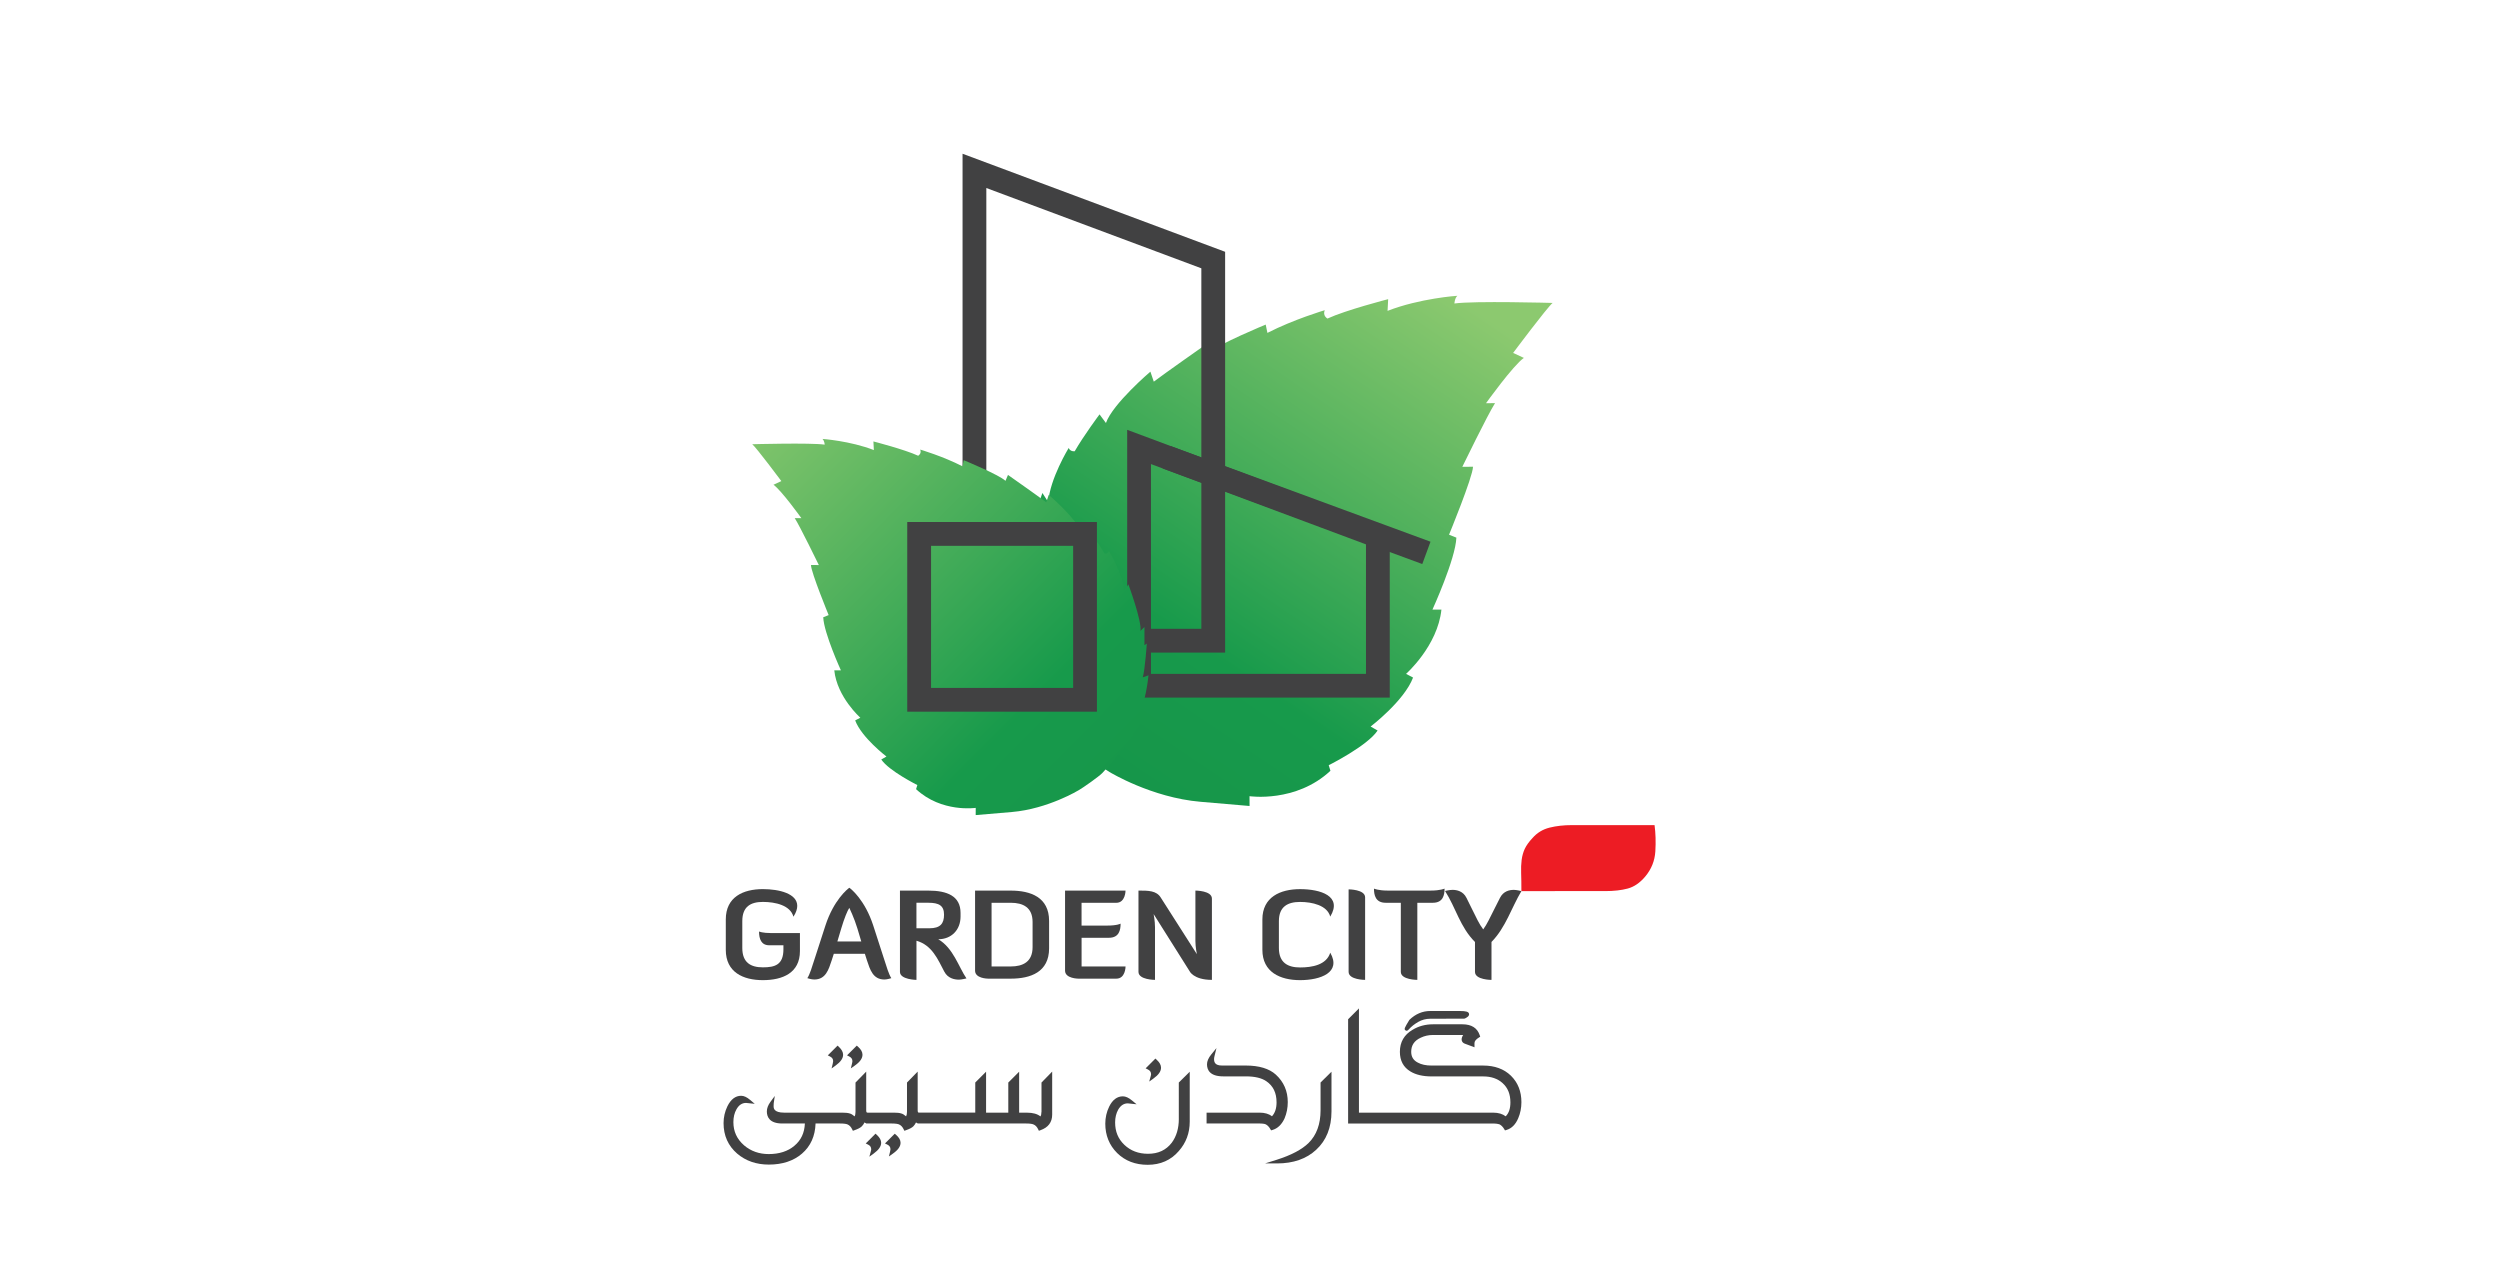 <?xml version="1.0" encoding="utf-8"?>
<!-- Generator: Adobe Illustrator 26.0.3, SVG Export Plug-In . SVG Version: 6.00 Build 0)  -->
<svg version="1.1" id="Layer_1" xmlns="http://www.w3.org/2000/svg" xmlns:xlink="http://www.w3.org/1999/xlink" x="0px" y="0px"
	 viewBox="0 0 1107.03 559.71" style="enable-background:new 0 0 1107.03 559.71;" xml:space="preserve">
<style type="text/css">
	.st0{fill:#58595B;}
	.st1{fill:#1C75BC;}
	.st2{fill:#00A79D;}
	.st3{fill:#ED1C24;}
	.st4{fill:#414142;}
	.st5{fill:#39B54A;}
	.st6{fill:#9A4950;}
	.st7{fill:#008B4F;}
	.st8{fill:#6D6E71;}
	.st9{fill:#D1D3D4;}
	.st10{fill:#BCBEC0;}
	.st11{fill:#FFFFFF;}
	.st12{fill:#BE1E2D;}
	.st13{fill:#2B3990;}
	.st14{fill:#010101;}
	.st15{fill:#02ACC8;}
	.st16{fill:#A13222;}
	.st17{fill:#0D004C;}
	.st18{fill:none;stroke:#0D004C;stroke-width:3.857;stroke-miterlimit:1;}
	
		.st19{clip-path:url(#SVGID_00000128449907018740807800000002812849681400759456_);fill:url(#SVGID_00000152246145532323155920000015599083020822489276_);}
	
		.st20{clip-path:url(#SVGID_00000056420722122238025860000013162826802247566771_);fill:url(#SVGID_00000105393168491835620650000006885097362426914738_);}
	.st21{fill:#009C56;}
	.st22{fill:#363B97;}
	.st23{fill:#E99823;}
	.st24{fill:#A7A9AC;}
	.st25{fill-rule:evenodd;clip-rule:evenodd;}
	.st26{fill:none;stroke:#FFFFFF;stroke-width:0.1;stroke-miterlimit:10;}
	.st27{fill:#144A89;}
	.st28{clip-path:url(#SVGID_00000157273652622458894560000001448122001717963681_);fill:#808184;}
	.st29{clip-path:url(#SVGID_00000157273652622458894560000001448122001717963681_);fill:#818184;}
	.st30{clip-path:url(#SVGID_00000157273652622458894560000001448122001717963681_);fill:#818285;}
	.st31{clip-path:url(#SVGID_00000157273652622458894560000001448122001717963681_);fill:#828285;}
	.st32{clip-path:url(#SVGID_00000157273652622458894560000001448122001717963681_);fill:#828385;}
	.st33{clip-path:url(#SVGID_00000157273652622458894560000001448122001717963681_);fill:#828386;}
	.st34{clip-path:url(#SVGID_00000157273652622458894560000001448122001717963681_);fill:#838386;}
	.st35{clip-path:url(#SVGID_00000157273652622458894560000001448122001717963681_);fill:#838486;}
	.st36{clip-path:url(#SVGID_00000157273652622458894560000001448122001717963681_);fill:#838487;}
	.st37{clip-path:url(#SVGID_00000157273652622458894560000001448122001717963681_);fill:#848487;}
	.st38{clip-path:url(#SVGID_00000157273652622458894560000001448122001717963681_);fill:#848587;}
	.st39{clip-path:url(#SVGID_00000157273652622458894560000001448122001717963681_);fill:#848588;}
	.st40{clip-path:url(#SVGID_00000157273652622458894560000001448122001717963681_);fill:#858588;}
	.st41{clip-path:url(#SVGID_00000157273652622458894560000001448122001717963681_);fill:#858688;}
	.st42{clip-path:url(#SVGID_00000157273652622458894560000001448122001717963681_);fill:#858689;}
	.st43{clip-path:url(#SVGID_00000157273652622458894560000001448122001717963681_);fill:#868689;}
	.st44{clip-path:url(#SVGID_00000157273652622458894560000001448122001717963681_);fill:#868789;}
	.st45{clip-path:url(#SVGID_00000157273652622458894560000001448122001717963681_);fill:#86878A;}
	.st46{clip-path:url(#SVGID_00000157273652622458894560000001448122001717963681_);fill:#87878A;}
	.st47{clip-path:url(#SVGID_00000157273652622458894560000001448122001717963681_);fill:#87888B;}
	.st48{clip-path:url(#SVGID_00000157273652622458894560000001448122001717963681_);fill:#88888B;}
	.st49{clip-path:url(#SVGID_00000157273652622458894560000001448122001717963681_);fill:#88898B;}
	.st50{clip-path:url(#SVGID_00000157273652622458894560000001448122001717963681_);fill:#88898C;}
	.st51{clip-path:url(#SVGID_00000157273652622458894560000001448122001717963681_);fill:#89898C;}
	.st52{clip-path:url(#SVGID_00000157273652622458894560000001448122001717963681_);fill:#898A8C;}
	.st53{clip-path:url(#SVGID_00000157273652622458894560000001448122001717963681_);fill:#898A8D;}
	.st54{clip-path:url(#SVGID_00000157273652622458894560000001448122001717963681_);fill:#8A8A8D;}
	.st55{clip-path:url(#SVGID_00000157273652622458894560000001448122001717963681_);fill:#8A8B8D;}
	.st56{clip-path:url(#SVGID_00000157273652622458894560000001448122001717963681_);fill:#8A8B8E;}
	.st57{clip-path:url(#SVGID_00000157273652622458894560000001448122001717963681_);fill:#8B8B8E;}
	.st58{clip-path:url(#SVGID_00000157273652622458894560000001448122001717963681_);fill:#8B8C8E;}
	.st59{clip-path:url(#SVGID_00000157273652622458894560000001448122001717963681_);fill:#8B8C8F;}
	.st60{clip-path:url(#SVGID_00000157273652622458894560000001448122001717963681_);fill:#8C8C8F;}
	.st61{clip-path:url(#SVGID_00000157273652622458894560000001448122001717963681_);fill:#8C8D8F;}
	.st62{clip-path:url(#SVGID_00000157273652622458894560000001448122001717963681_);fill:#8C8D90;}
	.st63{clip-path:url(#SVGID_00000157273652622458894560000001448122001717963681_);fill:#8D8D90;}
	.st64{clip-path:url(#SVGID_00000157273652622458894560000001448122001717963681_);fill:#8D8E90;}
	.st65{clip-path:url(#SVGID_00000157273652622458894560000001448122001717963681_);fill:#8D8E91;}
	.st66{clip-path:url(#SVGID_00000157273652622458894560000001448122001717963681_);fill:#8E8E91;}
	.st67{clip-path:url(#SVGID_00000157273652622458894560000001448122001717963681_);fill:#8E8F91;}
	.st68{clip-path:url(#SVGID_00000157273652622458894560000001448122001717963681_);fill:#8E8F92;}
	.st69{clip-path:url(#SVGID_00000157273652622458894560000001448122001717963681_);fill:#8F8F92;}
	.st70{clip-path:url(#SVGID_00000157273652622458894560000001448122001717963681_);fill:#8F9092;}
	.st71{clip-path:url(#SVGID_00000157273652622458894560000001448122001717963681_);fill:#8F9093;}
	.st72{clip-path:url(#SVGID_00000157273652622458894560000001448122001717963681_);fill:#909093;}
	.st73{clip-path:url(#SVGID_00000157273652622458894560000001448122001717963681_);fill:#909193;}
	.st74{clip-path:url(#SVGID_00000157273652622458894560000001448122001717963681_);fill:#909194;}
	.st75{clip-path:url(#SVGID_00000157273652622458894560000001448122001717963681_);fill:#919194;}
	.st76{clip-path:url(#SVGID_00000157273652622458894560000001448122001717963681_);fill:#919294;}
	.st77{clip-path:url(#SVGID_00000157273652622458894560000001448122001717963681_);fill:#919295;}
	.st78{clip-path:url(#SVGID_00000157273652622458894560000001448122001717963681_);fill:#929295;}
	.st79{clip-path:url(#SVGID_00000157273652622458894560000001448122001717963681_);fill:#929395;}
	.st80{clip-path:url(#SVGID_00000157273652622458894560000001448122001717963681_);fill:#929396;}
	.st81{clip-path:url(#SVGID_00000157273652622458894560000001448122001717963681_);fill:#939396;}
	.st82{clip-path:url(#SVGID_00000157273652622458894560000001448122001717963681_);fill:#939496;}
	.st83{clip-path:url(#SVGID_00000157273652622458894560000001448122001717963681_);fill:#939497;}
	.st84{clip-path:url(#SVGID_00000157273652622458894560000001448122001717963681_);fill:#949497;}
	.st85{clip-path:url(#SVGID_00000157273652622458894560000001448122001717963681_);fill:#949597;}
	.st86{clip-path:url(#SVGID_00000157273652622458894560000001448122001717963681_);fill:#949598;}
	.st87{clip-path:url(#SVGID_00000157273652622458894560000001448122001717963681_);fill:#959598;}
	.st88{clip-path:url(#SVGID_00000157273652622458894560000001448122001717963681_);fill:#959698;}
	.st89{clip-path:url(#SVGID_00000157273652622458894560000001448122001717963681_);fill:#959699;}
	.st90{clip-path:url(#SVGID_00000157273652622458894560000001448122001717963681_);fill:#969699;}
	.st91{clip-path:url(#SVGID_00000157273652622458894560000001448122001717963681_);fill:#969799;}
	.st92{clip-path:url(#SVGID_00000157273652622458894560000001448122001717963681_);fill:#96979A;}
	.st93{clip-path:url(#SVGID_00000157273652622458894560000001448122001717963681_);fill:#97979A;}
	.st94{clip-path:url(#SVGID_00000157273652622458894560000001448122001717963681_);fill:#97989A;}
	.st95{clip-path:url(#SVGID_00000157273652622458894560000001448122001717963681_);fill:#97989B;}
	.st96{clip-path:url(#SVGID_00000157273652622458894560000001448122001717963681_);fill:#98989B;}
	.st97{clip-path:url(#SVGID_00000157273652622458894560000001448122001717963681_);fill:#98999B;}
	.st98{clip-path:url(#SVGID_00000157273652622458894560000001448122001717963681_);fill:#98999C;}
	.st99{clip-path:url(#SVGID_00000157273652622458894560000001448122001717963681_);fill:#99999C;}
	.st100{clip-path:url(#SVGID_00000157273652622458894560000001448122001717963681_);fill:#999A9C;}
	.st101{clip-path:url(#SVGID_00000157273652622458894560000001448122001717963681_);fill:#999A9D;}
	.st102{clip-path:url(#SVGID_00000157273652622458894560000001448122001717963681_);fill:#9A9A9D;}
	.st103{clip-path:url(#SVGID_00000157273652622458894560000001448122001717963681_);fill:#9A9B9D;}
	.st104{clip-path:url(#SVGID_00000157273652622458894560000001448122001717963681_);fill:#9A9B9E;}
	.st105{clip-path:url(#SVGID_00000157273652622458894560000001448122001717963681_);fill:#9B9B9E;}
	.st106{clip-path:url(#SVGID_00000157273652622458894560000001448122001717963681_);fill:#9B9C9E;}
	.st107{clip-path:url(#SVGID_00000157273652622458894560000001448122001717963681_);fill:#9B9C9F;}
	.st108{clip-path:url(#SVGID_00000157273652622458894560000001448122001717963681_);fill:#9C9C9F;}
	.st109{clip-path:url(#SVGID_00000157273652622458894560000001448122001717963681_);fill:#9C9D9F;}
	.st110{clip-path:url(#SVGID_00000157273652622458894560000001448122001717963681_);fill:#9C9DA0;}
	.st111{clip-path:url(#SVGID_00000157273652622458894560000001448122001717963681_);fill:#9D9DA0;}
	.st112{clip-path:url(#SVGID_00000157273652622458894560000001448122001717963681_);fill:#9D9EA0;}
	.st113{clip-path:url(#SVGID_00000157273652622458894560000001448122001717963681_);fill:#9D9EA1;}
	.st114{clip-path:url(#SVGID_00000157273652622458894560000001448122001717963681_);fill:#9E9EA1;}
	.st115{clip-path:url(#SVGID_00000157273652622458894560000001448122001717963681_);fill:#9E9FA1;}
	.st116{clip-path:url(#SVGID_00000157273652622458894560000001448122001717963681_);fill:#9E9FA2;}
	.st117{clip-path:url(#SVGID_00000157273652622458894560000001448122001717963681_);fill:#9FA0A2;}
	.st118{clip-path:url(#SVGID_00000157273652622458894560000001448122001717963681_);fill:#9FA0A3;}
	.st119{clip-path:url(#SVGID_00000157273652622458894560000001448122001717963681_);fill:#A0A1A3;}
	.st120{clip-path:url(#SVGID_00000157273652622458894560000001448122001717963681_);fill:#A0A1A4;}
	.st121{clip-path:url(#SVGID_00000157273652622458894560000001448122001717963681_);fill:#A1A2A4;}
	.st122{clip-path:url(#SVGID_00000157273652622458894560000001448122001717963681_);fill:#A1A2A5;}
	.st123{clip-path:url(#SVGID_00000157273652622458894560000001448122001717963681_);fill:#A2A3A5;}
	.st124{clip-path:url(#SVGID_00000157273652622458894560000001448122001717963681_);fill:#A2A3A6;}
	.st125{clip-path:url(#SVGID_00000157273652622458894560000001448122001717963681_);fill:#A2A4A6;}
	.st126{clip-path:url(#SVGID_00000157273652622458894560000001448122001717963681_);fill:#A3A4A6;}
	.st127{clip-path:url(#SVGID_00000157273652622458894560000001448122001717963681_);fill:#A3A4A7;}
	.st128{clip-path:url(#SVGID_00000157273652622458894560000001448122001717963681_);fill:#A3A5A7;}
	.st129{clip-path:url(#SVGID_00000157273652622458894560000001448122001717963681_);fill:#A4A5A7;}
	.st130{clip-path:url(#SVGID_00000157273652622458894560000001448122001717963681_);fill:#A4A5A8;}
	.st131{clip-path:url(#SVGID_00000157273652622458894560000001448122001717963681_);fill:#A4A6A8;}
	.st132{clip-path:url(#SVGID_00000157273652622458894560000001448122001717963681_);fill:#A5A6A8;}
	.st133{clip-path:url(#SVGID_00000157273652622458894560000001448122001717963681_);fill:#A5A6A9;}
	.st134{clip-path:url(#SVGID_00000157273652622458894560000001448122001717963681_);fill:#A5A7A9;}
	.st135{clip-path:url(#SVGID_00000157273652622458894560000001448122001717963681_);fill:#A6A7A9;}
	.st136{clip-path:url(#SVGID_00000157273652622458894560000001448122001717963681_);fill:#A6A7AA;}
	.st137{clip-path:url(#SVGID_00000157273652622458894560000001448122001717963681_);fill:#A6A8AA;}
	.st138{clip-path:url(#SVGID_00000157273652622458894560000001448122001717963681_);fill:#A7A8AA;}
	.st139{clip-path:url(#SVGID_00000157273652622458894560000001448122001717963681_);fill:#A7A8AB;}
	.st140{clip-path:url(#SVGID_00000157273652622458894560000001448122001717963681_);fill:#A7A9AB;}
	.st141{clip-path:url(#SVGID_00000157273652622458894560000001448122001717963681_);fill:#A8A9AB;}
	.st142{clip-path:url(#SVGID_00000157273652622458894560000001448122001717963681_);fill:#A8A9AC;}
	.st143{clip-path:url(#SVGID_00000157273652622458894560000001448122001717963681_);fill:#A8AAAC;}
	.st144{clip-path:url(#SVGID_00000157273652622458894560000001448122001717963681_);fill:#A9AAAC;}
	.st145{clip-path:url(#SVGID_00000157273652622458894560000001448122001717963681_);fill:#A9ABAD;}
	.st146{clip-path:url(#SVGID_00000157273652622458894560000001448122001717963681_);fill:#AAABAD;}
	.st147{clip-path:url(#SVGID_00000157273652622458894560000001448122001717963681_);fill:#AAABAE;}
	.st148{clip-path:url(#SVGID_00000157273652622458894560000001448122001717963681_);fill:#AAACAE;}
	.st149{clip-path:url(#SVGID_00000157273652622458894560000001448122001717963681_);fill:#ABACAE;}
	.st150{clip-path:url(#SVGID_00000157273652622458894560000001448122001717963681_);fill:#ABADAF;}
	.st151{clip-path:url(#SVGID_00000157273652622458894560000001448122001717963681_);fill:#ACADAF;}
	.st152{clip-path:url(#SVGID_00000157273652622458894560000001448122001717963681_);fill:#ACAEB0;}
	.st153{clip-path:url(#SVGID_00000157273652622458894560000001448122001717963681_);fill:#ADAEB0;}
	.st154{clip-path:url(#SVGID_00000157273652622458894560000001448122001717963681_);fill:#ADAFB1;}
	.st155{clip-path:url(#SVGID_00000157273652622458894560000001448122001717963681_);fill:#AEAFB1;}
	.st156{clip-path:url(#SVGID_00000157273652622458894560000001448122001717963681_);fill:#AEAFB2;}
	.st157{clip-path:url(#SVGID_00000157273652622458894560000001448122001717963681_);fill:#AEB0B2;}
	.st158{clip-path:url(#SVGID_00000157273652622458894560000001448122001717963681_);fill:#AFB1B3;}
	.st159{clip-path:url(#SVGID_00000157273652622458894560000001448122001717963681_);fill:#B0B1B3;}
	.st160{clip-path:url(#SVGID_00000157273652622458894560000001448122001717963681_);fill:#B0B2B3;}
	.st161{clip-path:url(#SVGID_00000157273652622458894560000001448122001717963681_);fill:#B0B2B4;}
	.st162{clip-path:url(#SVGID_00000157273652622458894560000001448122001717963681_);fill:#B1B3B5;}
	.st163{clip-path:url(#SVGID_00000157273652622458894560000001448122001717963681_);fill:#B2B4B6;}
	.st164{clip-path:url(#SVGID_00000157273652622458894560000001448122001717963681_);fill:#B3B5B6;}
	.st165{clip-path:url(#SVGID_00000157273652622458894560000001448122001717963681_);fill:#B3B5B7;}
	.st166{clip-path:url(#SVGID_00000157273652622458894560000001448122001717963681_);fill:#B3B6B7;}
	.st167{clip-path:url(#SVGID_00000157273652622458894560000001448122001717963681_);fill:#B4B6B8;}
	.st168{clip-path:url(#SVGID_00000157273652622458894560000001448122001717963681_);fill:#B5B7B8;}
	.st169{clip-path:url(#SVGID_00000157273652622458894560000001448122001717963681_);fill:#B5B7B9;}
	.st170{clip-path:url(#SVGID_00000157273652622458894560000001448122001717963681_);fill:#B6B8B9;}
	.st171{clip-path:url(#SVGID_00000157273652622458894560000001448122001717963681_);fill:#B6B8BA;}
	.st172{clip-path:url(#SVGID_00000157273652622458894560000001448122001717963681_);fill:#B7B9BB;}
	.st173{clip-path:url(#SVGID_00000157273652622458894560000001448122001717963681_);fill:#B7BABB;}
	.st174{clip-path:url(#SVGID_00000157273652622458894560000001448122001717963681_);fill:#B8BABC;}
	.st175{clip-path:url(#SVGID_00000157273652622458894560000001448122001717963681_);fill:#B8BBBC;}
	.st176{clip-path:url(#SVGID_00000157273652622458894560000001448122001717963681_);fill:#B9BBBD;}
	.st177{clip-path:url(#SVGID_00000157273652622458894560000001448122001717963681_);fill:#B9BCBD;}
	.st178{clip-path:url(#SVGID_00000157273652622458894560000001448122001717963681_);fill:#BABCBE;}
	.st179{clip-path:url(#SVGID_00000157273652622458894560000001448122001717963681_);fill:#BABDBE;}
	.st180{clip-path:url(#SVGID_00000157273652622458894560000001448122001717963681_);fill:#B9BCBE;}
	.st181{clip-path:url(#SVGID_00000157273652622458894560000001448122001717963681_);fill:#B6B9BA;}
	.st182{clip-path:url(#SVGID_00000157273652622458894560000001448122001717963681_);fill:#B4B7B8;}
	.st183{clip-path:url(#SVGID_00000157273652622458894560000001448122001717963681_);fill:#B1B4B5;}
	.st184{clip-path:url(#SVGID_00000157273652622458894560000001448122001717963681_);fill:#B1B3B4;}
	.st185{clip-path:url(#SVGID_00000157273652622458894560000001448122001717963681_);fill:#AFB0B2;}
	.st186{clip-path:url(#SVGID_00000157273652622458894560000001448122001717963681_);fill:#A1A3A5;}
	.st187{clip-path:url(#SVGID_00000150817582894454286750000008960022488213054613_);fill:#808184;}
	.st188{clip-path:url(#SVGID_00000150817582894454286750000008960022488213054613_);fill:#818184;}
	.st189{clip-path:url(#SVGID_00000150817582894454286750000008960022488213054613_);fill:#818285;}
	.st190{clip-path:url(#SVGID_00000150817582894454286750000008960022488213054613_);fill:#828285;}
	.st191{clip-path:url(#SVGID_00000150817582894454286750000008960022488213054613_);fill:#828386;}
	.st192{clip-path:url(#SVGID_00000150817582894454286750000008960022488213054613_);fill:#838386;}
	.st193{clip-path:url(#SVGID_00000150817582894454286750000008960022488213054613_);fill:#838486;}
	.st194{clip-path:url(#SVGID_00000150817582894454286750000008960022488213054613_);fill:#838487;}
	.st195{clip-path:url(#SVGID_00000150817582894454286750000008960022488213054613_);fill:#848487;}
	.st196{clip-path:url(#SVGID_00000150817582894454286750000008960022488213054613_);fill:#848588;}
	.st197{clip-path:url(#SVGID_00000150817582894454286750000008960022488213054613_);fill:#858588;}
	.st198{clip-path:url(#SVGID_00000150817582894454286750000008960022488213054613_);fill:#858688;}
	.st199{clip-path:url(#SVGID_00000150817582894454286750000008960022488213054613_);fill:#858689;}
	.st200{clip-path:url(#SVGID_00000150817582894454286750000008960022488213054613_);fill:#868689;}
	.st201{clip-path:url(#SVGID_00000150817582894454286750000008960022488213054613_);fill:#868789;}
	.st202{clip-path:url(#SVGID_00000150817582894454286750000008960022488213054613_);fill:#86878A;}
	.st203{clip-path:url(#SVGID_00000150817582894454286750000008960022488213054613_);fill:#87878A;}
	.st204{clip-path:url(#SVGID_00000150817582894454286750000008960022488213054613_);fill:#87888B;}
	.st205{clip-path:url(#SVGID_00000150817582894454286750000008960022488213054613_);fill:#88888B;}
	.st206{clip-path:url(#SVGID_00000150817582894454286750000008960022488213054613_);fill:#88898B;}
	.st207{clip-path:url(#SVGID_00000150817582894454286750000008960022488213054613_);fill:#88898C;}
	.st208{clip-path:url(#SVGID_00000150817582894454286750000008960022488213054613_);fill:#89898C;}
	.st209{clip-path:url(#SVGID_00000150817582894454286750000008960022488213054613_);fill:#898A8C;}
	.st210{clip-path:url(#SVGID_00000150817582894454286750000008960022488213054613_);fill:#8A8A8D;}
	.st211{clip-path:url(#SVGID_00000150817582894454286750000008960022488213054613_);fill:#898A8D;}
	.st212{clip-path:url(#SVGID_00000150817582894454286750000008960022488213054613_);fill:#8A8B8D;}
	.st213{clip-path:url(#SVGID_00000150817582894454286750000008960022488213054613_);fill:#8A8B8E;}
	.st214{clip-path:url(#SVGID_00000150817582894454286750000008960022488213054613_);fill:#8B8B8E;}
	.st215{clip-path:url(#SVGID_00000150817582894454286750000008960022488213054613_);fill:#8B8C8E;}
	.st216{clip-path:url(#SVGID_00000150817582894454286750000008960022488213054613_);fill:#8B8C8F;}
	.st217{clip-path:url(#SVGID_00000150817582894454286750000008960022488213054613_);fill:#8C8C8F;}
	.st218{clip-path:url(#SVGID_00000150817582894454286750000008960022488213054613_);fill:#8C8D8F;}
	.st219{clip-path:url(#SVGID_00000150817582894454286750000008960022488213054613_);fill:#8C8D90;}
	.st220{clip-path:url(#SVGID_00000150817582894454286750000008960022488213054613_);fill:#8D8D90;}
	.st221{clip-path:url(#SVGID_00000150817582894454286750000008960022488213054613_);fill:#8D8E90;}
	.st222{clip-path:url(#SVGID_00000150817582894454286750000008960022488213054613_);fill:#8D8E91;}
	.st223{clip-path:url(#SVGID_00000150817582894454286750000008960022488213054613_);fill:#8E8E91;}
	.st224{clip-path:url(#SVGID_00000150817582894454286750000008960022488213054613_);fill:#8E8F92;}
	.st225{clip-path:url(#SVGID_00000150817582894454286750000008960022488213054613_);fill:#8F8F92;}
	.st226{clip-path:url(#SVGID_00000150817582894454286750000008960022488213054613_);fill:#8F9092;}
	.st227{clip-path:url(#SVGID_00000150817582894454286750000008960022488213054613_);fill:#8F9093;}
	.st228{clip-path:url(#SVGID_00000150817582894454286750000008960022488213054613_);fill:#909093;}
	.st229{clip-path:url(#SVGID_00000150817582894454286750000008960022488213054613_);fill:#909193;}
	.st230{clip-path:url(#SVGID_00000150817582894454286750000008960022488213054613_);fill:#909194;}
	.st231{clip-path:url(#SVGID_00000150817582894454286750000008960022488213054613_);fill:#919194;}
	.st232{clip-path:url(#SVGID_00000150817582894454286750000008960022488213054613_);fill:#919294;}
	.st233{clip-path:url(#SVGID_00000150817582894454286750000008960022488213054613_);fill:#919295;}
	.st234{clip-path:url(#SVGID_00000150817582894454286750000008960022488213054613_);fill:#929295;}
	.st235{clip-path:url(#SVGID_00000150817582894454286750000008960022488213054613_);fill:#929395;}
	.st236{clip-path:url(#SVGID_00000150817582894454286750000008960022488213054613_);fill:#929396;}
	.st237{clip-path:url(#SVGID_00000150817582894454286750000008960022488213054613_);fill:#939396;}
	.st238{clip-path:url(#SVGID_00000150817582894454286750000008960022488213054613_);fill:#939496;}
	.st239{clip-path:url(#SVGID_00000150817582894454286750000008960022488213054613_);fill:#939497;}
	.st240{clip-path:url(#SVGID_00000150817582894454286750000008960022488213054613_);fill:#949497;}
	.st241{clip-path:url(#SVGID_00000150817582894454286750000008960022488213054613_);fill:#949597;}
	.st242{clip-path:url(#SVGID_00000150817582894454286750000008960022488213054613_);fill:#949598;}
	.st243{clip-path:url(#SVGID_00000150817582894454286750000008960022488213054613_);fill:#959598;}
	.st244{clip-path:url(#SVGID_00000150817582894454286750000008960022488213054613_);fill:#959698;}
	.st245{clip-path:url(#SVGID_00000150817582894454286750000008960022488213054613_);fill:#959699;}
	.st246{clip-path:url(#SVGID_00000150817582894454286750000008960022488213054613_);fill:#969699;}
	.st247{clip-path:url(#SVGID_00000150817582894454286750000008960022488213054613_);fill:#969799;}
	.st248{clip-path:url(#SVGID_00000150817582894454286750000008960022488213054613_);fill:#96979A;}
	.st249{clip-path:url(#SVGID_00000150817582894454286750000008960022488213054613_);fill:#97979A;}
	.st250{clip-path:url(#SVGID_00000150817582894454286750000008960022488213054613_);fill:#97989A;}
	.st251{clip-path:url(#SVGID_00000150817582894454286750000008960022488213054613_);fill:#97989B;}
	.st252{clip-path:url(#SVGID_00000150817582894454286750000008960022488213054613_);fill:#98989B;}
	.st253{clip-path:url(#SVGID_00000150817582894454286750000008960022488213054613_);fill:#98999B;}
	.st254{clip-path:url(#SVGID_00000150817582894454286750000008960022488213054613_);fill:#98999C;}
	.st255{clip-path:url(#SVGID_00000150817582894454286750000008960022488213054613_);fill:#99999C;}
	.st256{clip-path:url(#SVGID_00000150817582894454286750000008960022488213054613_);fill:#999A9C;}
	.st257{clip-path:url(#SVGID_00000150817582894454286750000008960022488213054613_);fill:#999A9D;}
	.st258{clip-path:url(#SVGID_00000150817582894454286750000008960022488213054613_);fill:#9A9A9D;}
	.st259{clip-path:url(#SVGID_00000150817582894454286750000008960022488213054613_);fill:#9A9B9D;}
	.st260{clip-path:url(#SVGID_00000150817582894454286750000008960022488213054613_);fill:#9A9B9E;}
	.st261{clip-path:url(#SVGID_00000150817582894454286750000008960022488213054613_);fill:#9B9B9E;}
	.st262{clip-path:url(#SVGID_00000150817582894454286750000008960022488213054613_);fill:#9B9C9E;}
	.st263{clip-path:url(#SVGID_00000150817582894454286750000008960022488213054613_);fill:#9B9C9F;}
	.st264{clip-path:url(#SVGID_00000150817582894454286750000008960022488213054613_);fill:#9C9D9F;}
	.st265{clip-path:url(#SVGID_00000150817582894454286750000008960022488213054613_);fill:#9C9DA0;}
	.st266{clip-path:url(#SVGID_00000150817582894454286750000008960022488213054613_);fill:#9D9DA0;}
	.st267{clip-path:url(#SVGID_00000150817582894454286750000008960022488213054613_);fill:#9D9EA0;}
	.st268{clip-path:url(#SVGID_00000150817582894454286750000008960022488213054613_);fill:#9D9EA1;}
	.st269{clip-path:url(#SVGID_00000150817582894454286750000008960022488213054613_);fill:#9E9EA1;}
	.st270{clip-path:url(#SVGID_00000150817582894454286750000008960022488213054613_);fill:#9E9FA1;}
	.st271{clip-path:url(#SVGID_00000150817582894454286750000008960022488213054613_);fill:#9E9FA2;}
	.st272{clip-path:url(#SVGID_00000150817582894454286750000008960022488213054613_);fill:#9FA0A2;}
	.st273{clip-path:url(#SVGID_00000150817582894454286750000008960022488213054613_);fill:#9FA0A3;}
	.st274{clip-path:url(#SVGID_00000150817582894454286750000008960022488213054613_);fill:#A0A1A3;}
	.st275{clip-path:url(#SVGID_00000150817582894454286750000008960022488213054613_);fill:#A0A1A4;}
	.st276{clip-path:url(#SVGID_00000150817582894454286750000008960022488213054613_);fill:#A0A2A4;}
	.st277{clip-path:url(#SVGID_00000150817582894454286750000008960022488213054613_);fill:#A1A2A4;}
	.st278{clip-path:url(#SVGID_00000150817582894454286750000008960022488213054613_);fill:#A1A2A5;}
	.st279{clip-path:url(#SVGID_00000150817582894454286750000008960022488213054613_);fill:#A1A3A5;}
	.st280{clip-path:url(#SVGID_00000150817582894454286750000008960022488213054613_);fill:#A2A3A5;}
	.st281{clip-path:url(#SVGID_00000150817582894454286750000008960022488213054613_);fill:#A2A3A6;}
	.st282{clip-path:url(#SVGID_00000150817582894454286750000008960022488213054613_);fill:#A2A4A6;}
	.st283{clip-path:url(#SVGID_00000150817582894454286750000008960022488213054613_);fill:#A3A4A6;}
	.st284{clip-path:url(#SVGID_00000150817582894454286750000008960022488213054613_);fill:#A3A4A7;}
	.st285{clip-path:url(#SVGID_00000150817582894454286750000008960022488213054613_);fill:#A3A5A7;}
	.st286{clip-path:url(#SVGID_00000150817582894454286750000008960022488213054613_);fill:#A4A5A7;}
	.st287{clip-path:url(#SVGID_00000150817582894454286750000008960022488213054613_);fill:#A4A5A8;}
	.st288{clip-path:url(#SVGID_00000150817582894454286750000008960022488213054613_);fill:#A4A6A8;}
	.st289{clip-path:url(#SVGID_00000150817582894454286750000008960022488213054613_);fill:#A5A6A8;}
	.st290{clip-path:url(#SVGID_00000150817582894454286750000008960022488213054613_);fill:#A5A6A9;}
	.st291{clip-path:url(#SVGID_00000150817582894454286750000008960022488213054613_);fill:#A5A7A9;}
	.st292{clip-path:url(#SVGID_00000150817582894454286750000008960022488213054613_);fill:#A6A7A9;}
	.st293{clip-path:url(#SVGID_00000150817582894454286750000008960022488213054613_);fill:#A6A7AA;}
	.st294{clip-path:url(#SVGID_00000150817582894454286750000008960022488213054613_);fill:#A6A8AA;}
	.st295{clip-path:url(#SVGID_00000150817582894454286750000008960022488213054613_);fill:#A7A8AA;}
	.st296{clip-path:url(#SVGID_00000150817582894454286750000008960022488213054613_);fill:#A7A8AB;}
	.st297{clip-path:url(#SVGID_00000150817582894454286750000008960022488213054613_);fill:#A7A9AB;}
	.st298{clip-path:url(#SVGID_00000150817582894454286750000008960022488213054613_);fill:#A8A9AB;}
	.st299{clip-path:url(#SVGID_00000150817582894454286750000008960022488213054613_);fill:#A8A9AC;}
	.st300{clip-path:url(#SVGID_00000150817582894454286750000008960022488213054613_);fill:#A8AAAC;}
	.st301{clip-path:url(#SVGID_00000150817582894454286750000008960022488213054613_);fill:#A9AAAC;}
	.st302{clip-path:url(#SVGID_00000150817582894454286750000008960022488213054613_);fill:#A9ABAD;}
	.st303{clip-path:url(#SVGID_00000150817582894454286750000008960022488213054613_);fill:#AAABAD;}
	.st304{clip-path:url(#SVGID_00000150817582894454286750000008960022488213054613_);fill:#AAABAE;}
	.st305{clip-path:url(#SVGID_00000150817582894454286750000008960022488213054613_);fill:#AAACAE;}
	.st306{clip-path:url(#SVGID_00000150817582894454286750000008960022488213054613_);fill:#ABACAE;}
	.st307{clip-path:url(#SVGID_00000150817582894454286750000008960022488213054613_);fill:#ABADAF;}
	.st308{clip-path:url(#SVGID_00000150817582894454286750000008960022488213054613_);fill:#ACADAF;}
	.st309{clip-path:url(#SVGID_00000150817582894454286750000008960022488213054613_);fill:#ACAEB0;}
	.st310{clip-path:url(#SVGID_00000150817582894454286750000008960022488213054613_);fill:#ADAEB0;}
	.st311{clip-path:url(#SVGID_00000150817582894454286750000008960022488213054613_);fill:#ADAFB1;}
	.st312{clip-path:url(#SVGID_00000150817582894454286750000008960022488213054613_);fill:#AEAFB1;}
	.st313{clip-path:url(#SVGID_00000150817582894454286750000008960022488213054613_);fill:#AEB0B2;}
	.st314{clip-path:url(#SVGID_00000150817582894454286750000008960022488213054613_);fill:#AFB1B3;}
	.st315{clip-path:url(#SVGID_00000150817582894454286750000008960022488213054613_);fill:#B0B1B3;}
	.st316{clip-path:url(#SVGID_00000150817582894454286750000008960022488213054613_);fill:#B0B2B3;}
	.st317{clip-path:url(#SVGID_00000150817582894454286750000008960022488213054613_);fill:#B0B2B4;}
	.st318{clip-path:url(#SVGID_00000150817582894454286750000008960022488213054613_);fill:#B1B3B5;}
	.st319{clip-path:url(#SVGID_00000150817582894454286750000008960022488213054613_);fill:#B2B4B6;}
	.st320{clip-path:url(#SVGID_00000150817582894454286750000008960022488213054613_);fill:#B3B5B6;}
	.st321{clip-path:url(#SVGID_00000150817582894454286750000008960022488213054613_);fill:#B3B5B7;}
	.st322{clip-path:url(#SVGID_00000150817582894454286750000008960022488213054613_);fill:#B3B6B7;}
	.st323{clip-path:url(#SVGID_00000150817582894454286750000008960022488213054613_);fill:#B4B6B8;}
	.st324{clip-path:url(#SVGID_00000150817582894454286750000008960022488213054613_);fill:#B4B7B8;}
	.st325{clip-path:url(#SVGID_00000150817582894454286750000008960022488213054613_);fill:#B5B7B8;}
	.st326{clip-path:url(#SVGID_00000150817582894454286750000008960022488213054613_);fill:#B5B7B9;}
	.st327{clip-path:url(#SVGID_00000150817582894454286750000008960022488213054613_);fill:#B6B8B9;}
	.st328{clip-path:url(#SVGID_00000150817582894454286750000008960022488213054613_);fill:#B6B8BA;}
	.st329{clip-path:url(#SVGID_00000150817582894454286750000008960022488213054613_);fill:#B6B9BA;}
	.st330{clip-path:url(#SVGID_00000150817582894454286750000008960022488213054613_);fill:#B7B9BB;}
	.st331{clip-path:url(#SVGID_00000150817582894454286750000008960022488213054613_);fill:#B7BABB;}
	.st332{clip-path:url(#SVGID_00000150817582894454286750000008960022488213054613_);fill:#B8BABC;}
	.st333{clip-path:url(#SVGID_00000150817582894454286750000008960022488213054613_);fill:#B8BBBC;}
	.st334{clip-path:url(#SVGID_00000150817582894454286750000008960022488213054613_);fill:#B9BBBD;}
	.st335{clip-path:url(#SVGID_00000150817582894454286750000008960022488213054613_);fill:#B9BCBD;}
	.st336{clip-path:url(#SVGID_00000150817582894454286750000008960022488213054613_);fill:#B9BCBE;}
	.st337{clip-path:url(#SVGID_00000150817582894454286750000008960022488213054613_);fill:#BABCBE;}
	.st338{clip-path:url(#SVGID_00000150817582894454286750000008960022488213054613_);fill:#BABDBE;}
	.st339{clip-path:url(#SVGID_00000150817582894454286750000008960022488213054613_);fill:#AEAFB2;}
	.st340{clip-path:url(#SVGID_00000150817582894454286750000008960022488213054613_);fill:#9C9C9F;}
	.st341{clip-path:url(#SVGID_00000150817582894454286750000008960022488213054613_);fill:#8E8F91;}
	.st342{clip-path:url(#SVGID_00000150817582894454286750000008960022488213054613_);fill:#828385;}
	.st343{clip-path:url(#SVGID_00000016761961199122450340000010896735872274983607_);fill:#808184;}
	.st344{clip-path:url(#SVGID_00000016761961199122450340000010896735872274983607_);fill:#818184;}
	.st345{clip-path:url(#SVGID_00000016761961199122450340000010896735872274983607_);fill:#818285;}
	.st346{clip-path:url(#SVGID_00000016761961199122450340000010896735872274983607_);fill:#828285;}
	.st347{clip-path:url(#SVGID_00000016761961199122450340000010896735872274983607_);fill:#828385;}
	.st348{clip-path:url(#SVGID_00000016761961199122450340000010896735872274983607_);fill:#828386;}
	.st349{clip-path:url(#SVGID_00000016761961199122450340000010896735872274983607_);fill:#838386;}
	.st350{clip-path:url(#SVGID_00000016761961199122450340000010896735872274983607_);fill:#838486;}
	.st351{clip-path:url(#SVGID_00000016761961199122450340000010896735872274983607_);fill:#838487;}
	.st352{clip-path:url(#SVGID_00000016761961199122450340000010896735872274983607_);fill:#848487;}
	.st353{clip-path:url(#SVGID_00000016761961199122450340000010896735872274983607_);fill:#848588;}
	.st354{clip-path:url(#SVGID_00000016761961199122450340000010896735872274983607_);fill:#858588;}
	.st355{clip-path:url(#SVGID_00000016761961199122450340000010896735872274983607_);fill:#858688;}
	.st356{clip-path:url(#SVGID_00000016761961199122450340000010896735872274983607_);fill:#858689;}
	.st357{clip-path:url(#SVGID_00000016761961199122450340000010896735872274983607_);fill:#868689;}
	.st358{clip-path:url(#SVGID_00000016761961199122450340000010896735872274983607_);fill:#868789;}
	.st359{clip-path:url(#SVGID_00000016761961199122450340000010896735872274983607_);fill:#86878A;}
	.st360{clip-path:url(#SVGID_00000016761961199122450340000010896735872274983607_);fill:#87878A;}
	.st361{clip-path:url(#SVGID_00000016761961199122450340000010896735872274983607_);fill:#87888B;}
	.st362{clip-path:url(#SVGID_00000016761961199122450340000010896735872274983607_);fill:#88888B;}
	.st363{clip-path:url(#SVGID_00000016761961199122450340000010896735872274983607_);fill:#88898B;}
	.st364{clip-path:url(#SVGID_00000016761961199122450340000010896735872274983607_);fill:#88898C;}
	.st365{clip-path:url(#SVGID_00000016761961199122450340000010896735872274983607_);fill:#89898C;}
	.st366{clip-path:url(#SVGID_00000016761961199122450340000010896735872274983607_);fill:#898A8C;}
	.st367{clip-path:url(#SVGID_00000016761961199122450340000010896735872274983607_);fill:#898A8D;}
	.st368{clip-path:url(#SVGID_00000016761961199122450340000010896735872274983607_);fill:#8A8A8D;}
	.st369{clip-path:url(#SVGID_00000016761961199122450340000010896735872274983607_);fill:#8A8B8D;}
	.st370{clip-path:url(#SVGID_00000016761961199122450340000010896735872274983607_);fill:#8A8B8E;}
	.st371{clip-path:url(#SVGID_00000016761961199122450340000010896735872274983607_);fill:#8B8B8E;}
	.st372{clip-path:url(#SVGID_00000016761961199122450340000010896735872274983607_);fill:#8B8C8E;}
	.st373{clip-path:url(#SVGID_00000016761961199122450340000010896735872274983607_);fill:#8B8C8F;}
	.st374{clip-path:url(#SVGID_00000016761961199122450340000010896735872274983607_);fill:#8C8C8F;}
	.st375{clip-path:url(#SVGID_00000016761961199122450340000010896735872274983607_);fill:#8C8D8F;}
	.st376{clip-path:url(#SVGID_00000016761961199122450340000010896735872274983607_);fill:#8C8D90;}
	.st377{clip-path:url(#SVGID_00000016761961199122450340000010896735872274983607_);fill:#8D8D90;}
	.st378{clip-path:url(#SVGID_00000016761961199122450340000010896735872274983607_);fill:#8D8E90;}
	.st379{clip-path:url(#SVGID_00000016761961199122450340000010896735872274983607_);fill:#8E8E91;}
	.st380{clip-path:url(#SVGID_00000016761961199122450340000010896735872274983607_);fill:#8D8E91;}
	.st381{clip-path:url(#SVGID_00000016761961199122450340000010896735872274983607_);fill:#8E8F92;}
	.st382{clip-path:url(#SVGID_00000016761961199122450340000010896735872274983607_);fill:#8F8F92;}
	.st383{clip-path:url(#SVGID_00000016761961199122450340000010896735872274983607_);fill:#8F9092;}
	.st384{clip-path:url(#SVGID_00000016761961199122450340000010896735872274983607_);fill:#8F9093;}
	.st385{clip-path:url(#SVGID_00000016761961199122450340000010896735872274983607_);fill:#909093;}
	.st386{clip-path:url(#SVGID_00000016761961199122450340000010896735872274983607_);fill:#909193;}
	.st387{clip-path:url(#SVGID_00000016761961199122450340000010896735872274983607_);fill:#909194;}
	.st388{clip-path:url(#SVGID_00000016761961199122450340000010896735872274983607_);fill:#919194;}
	.st389{clip-path:url(#SVGID_00000016761961199122450340000010896735872274983607_);fill:#919294;}
	.st390{clip-path:url(#SVGID_00000016761961199122450340000010896735872274983607_);fill:#919295;}
	.st391{clip-path:url(#SVGID_00000016761961199122450340000010896735872274983607_);fill:#929295;}
	.st392{clip-path:url(#SVGID_00000016761961199122450340000010896735872274983607_);fill:#929395;}
	.st393{clip-path:url(#SVGID_00000016761961199122450340000010896735872274983607_);fill:#929396;}
	.st394{clip-path:url(#SVGID_00000016761961199122450340000010896735872274983607_);fill:#939396;}
	.st395{clip-path:url(#SVGID_00000016761961199122450340000010896735872274983607_);fill:#939496;}
	.st396{clip-path:url(#SVGID_00000016761961199122450340000010896735872274983607_);fill:#939497;}
	.st397{clip-path:url(#SVGID_00000016761961199122450340000010896735872274983607_);fill:#949497;}
	.st398{clip-path:url(#SVGID_00000016761961199122450340000010896735872274983607_);fill:#949597;}
	.st399{clip-path:url(#SVGID_00000016761961199122450340000010896735872274983607_);fill:#949598;}
	.st400{clip-path:url(#SVGID_00000016761961199122450340000010896735872274983607_);fill:#959598;}
	.st401{clip-path:url(#SVGID_00000016761961199122450340000010896735872274983607_);fill:#959698;}
	.st402{clip-path:url(#SVGID_00000016761961199122450340000010896735872274983607_);fill:#959699;}
	.st403{clip-path:url(#SVGID_00000016761961199122450340000010896735872274983607_);fill:#969699;}
	.st404{clip-path:url(#SVGID_00000016761961199122450340000010896735872274983607_);fill:#969799;}
	.st405{clip-path:url(#SVGID_00000016761961199122450340000010896735872274983607_);fill:#96979A;}
	.st406{clip-path:url(#SVGID_00000016761961199122450340000010896735872274983607_);fill:#97979A;}
	.st407{clip-path:url(#SVGID_00000016761961199122450340000010896735872274983607_);fill:#97989A;}
	.st408{clip-path:url(#SVGID_00000016761961199122450340000010896735872274983607_);fill:#97989B;}
	.st409{clip-path:url(#SVGID_00000016761961199122450340000010896735872274983607_);fill:#98989B;}
	.st410{clip-path:url(#SVGID_00000016761961199122450340000010896735872274983607_);fill:#98999B;}
	.st411{clip-path:url(#SVGID_00000016761961199122450340000010896735872274983607_);fill:#98999C;}
	.st412{clip-path:url(#SVGID_00000016761961199122450340000010896735872274983607_);fill:#99999C;}
	.st413{clip-path:url(#SVGID_00000016761961199122450340000010896735872274983607_);fill:#999A9C;}
	.st414{clip-path:url(#SVGID_00000016761961199122450340000010896735872274983607_);fill:#999A9D;}
	.st415{clip-path:url(#SVGID_00000016761961199122450340000010896735872274983607_);fill:#9A9A9D;}
	.st416{clip-path:url(#SVGID_00000016761961199122450340000010896735872274983607_);fill:#9A9B9D;}
	.st417{clip-path:url(#SVGID_00000016761961199122450340000010896735872274983607_);fill:#9A9B9E;}
	.st418{clip-path:url(#SVGID_00000016761961199122450340000010896735872274983607_);fill:#9B9B9E;}
	.st419{clip-path:url(#SVGID_00000016761961199122450340000010896735872274983607_);fill:#9B9C9E;}
	.st420{clip-path:url(#SVGID_00000016761961199122450340000010896735872274983607_);fill:#9B9C9F;}
	.st421{clip-path:url(#SVGID_00000016761961199122450340000010896735872274983607_);fill:#9C9D9F;}
	.st422{clip-path:url(#SVGID_00000016761961199122450340000010896735872274983607_);fill:#9C9DA0;}
	.st423{clip-path:url(#SVGID_00000016761961199122450340000010896735872274983607_);fill:#9D9EA0;}
	.st424{clip-path:url(#SVGID_00000016761961199122450340000010896735872274983607_);fill:#9D9EA1;}
	.st425{clip-path:url(#SVGID_00000016761961199122450340000010896735872274983607_);fill:#9E9EA1;}
	.st426{clip-path:url(#SVGID_00000016761961199122450340000010896735872274983607_);fill:#9E9FA1;}
	.st427{clip-path:url(#SVGID_00000016761961199122450340000010896735872274983607_);fill:#9E9FA2;}
	.st428{clip-path:url(#SVGID_00000016761961199122450340000010896735872274983607_);fill:#9FA0A2;}
	.st429{clip-path:url(#SVGID_00000016761961199122450340000010896735872274983607_);fill:#9FA0A3;}
	.st430{clip-path:url(#SVGID_00000016761961199122450340000010896735872274983607_);fill:#A0A1A3;}
	.st431{clip-path:url(#SVGID_00000016761961199122450340000010896735872274983607_);fill:#A0A1A4;}
	.st432{clip-path:url(#SVGID_00000016761961199122450340000010896735872274983607_);fill:#A1A2A4;}
	.st433{clip-path:url(#SVGID_00000016761961199122450340000010896735872274983607_);fill:#A1A2A5;}
	.st434{clip-path:url(#SVGID_00000016761961199122450340000010896735872274983607_);fill:#A2A3A5;}
	.st435{clip-path:url(#SVGID_00000016761961199122450340000010896735872274983607_);fill:#A2A3A6;}
	.st436{clip-path:url(#SVGID_00000016761961199122450340000010896735872274983607_);fill:#A2A4A6;}
	.st437{clip-path:url(#SVGID_00000016761961199122450340000010896735872274983607_);fill:#A3A4A6;}
	.st438{clip-path:url(#SVGID_00000016761961199122450340000010896735872274983607_);fill:#A3A5A7;}
	.st439{clip-path:url(#SVGID_00000016761961199122450340000010896735872274983607_);fill:#A4A5A7;}
	.st440{clip-path:url(#SVGID_00000016761961199122450340000010896735872274983607_);fill:#A4A5A8;}
	.st441{clip-path:url(#SVGID_00000016761961199122450340000010896735872274983607_);fill:#A4A6A8;}
	.st442{clip-path:url(#SVGID_00000016761961199122450340000010896735872274983607_);fill:#A5A6A8;}
	.st443{clip-path:url(#SVGID_00000016761961199122450340000010896735872274983607_);fill:#A5A6A9;}
	.st444{clip-path:url(#SVGID_00000016761961199122450340000010896735872274983607_);fill:#A5A7A9;}
	.st445{clip-path:url(#SVGID_00000016761961199122450340000010896735872274983607_);fill:#A6A7A9;}
	.st446{clip-path:url(#SVGID_00000016761961199122450340000010896735872274983607_);fill:#A6A7AA;}
	.st447{clip-path:url(#SVGID_00000016761961199122450340000010896735872274983607_);fill:#A6A8AA;}
	.st448{clip-path:url(#SVGID_00000016761961199122450340000010896735872274983607_);fill:#A7A8AA;}
	.st449{clip-path:url(#SVGID_00000016761961199122450340000010896735872274983607_);fill:#A7A8AB;}
	.st450{clip-path:url(#SVGID_00000016761961199122450340000010896735872274983607_);fill:#A7A9AB;}
	.st451{clip-path:url(#SVGID_00000016761961199122450340000010896735872274983607_);fill:#A8A9AB;}
	.st452{clip-path:url(#SVGID_00000016761961199122450340000010896735872274983607_);fill:#A8A9AC;}
	.st453{clip-path:url(#SVGID_00000016761961199122450340000010896735872274983607_);fill:#A8AAAC;}
	.st454{clip-path:url(#SVGID_00000016761961199122450340000010896735872274983607_);fill:#A9AAAC;}
	.st455{clip-path:url(#SVGID_00000016761961199122450340000010896735872274983607_);fill:#A9ABAD;}
	.st456{clip-path:url(#SVGID_00000016761961199122450340000010896735872274983607_);fill:#AAABAD;}
	.st457{clip-path:url(#SVGID_00000016761961199122450340000010896735872274983607_);fill:#AAABAE;}
	.st458{clip-path:url(#SVGID_00000016761961199122450340000010896735872274983607_);fill:#AAACAE;}
	.st459{clip-path:url(#SVGID_00000016761961199122450340000010896735872274983607_);fill:#ABACAE;}
	.st460{clip-path:url(#SVGID_00000016761961199122450340000010896735872274983607_);fill:#ABADAF;}
	.st461{clip-path:url(#SVGID_00000016761961199122450340000010896735872274983607_);fill:#ACADAF;}
	.st462{clip-path:url(#SVGID_00000016761961199122450340000010896735872274983607_);fill:#ACAEB0;}
	.st463{clip-path:url(#SVGID_00000016761961199122450340000010896735872274983607_);fill:#ADAEB0;}
	.st464{clip-path:url(#SVGID_00000016761961199122450340000010896735872274983607_);fill:#ADAFB1;}
	.st465{clip-path:url(#SVGID_00000016761961199122450340000010896735872274983607_);fill:#AEAFB1;}
	.st466{clip-path:url(#SVGID_00000016761961199122450340000010896735872274983607_);fill:#AEB0B2;}
	.st467{clip-path:url(#SVGID_00000016761961199122450340000010896735872274983607_);fill:#AFB1B3;}
	.st468{clip-path:url(#SVGID_00000016761961199122450340000010896735872274983607_);fill:#B0B1B3;}
	.st469{clip-path:url(#SVGID_00000016761961199122450340000010896735872274983607_);fill:#B0B2B4;}
	.st470{clip-path:url(#SVGID_00000016761961199122450340000010896735872274983607_);fill:#B1B3B4;}
	.st471{clip-path:url(#SVGID_00000016761961199122450340000010896735872274983607_);fill:#B1B3B5;}
	.st472{clip-path:url(#SVGID_00000016761961199122450340000010896735872274983607_);fill:#B2B4B6;}
	.st473{clip-path:url(#SVGID_00000016761961199122450340000010896735872274983607_);fill:#B3B5B7;}
	.st474{clip-path:url(#SVGID_00000016761961199122450340000010896735872274983607_);fill:#B3B6B7;}
	.st475{clip-path:url(#SVGID_00000016761961199122450340000010896735872274983607_);fill:#B4B6B8;}
	.st476{clip-path:url(#SVGID_00000016761961199122450340000010896735872274983607_);fill:#B4B7B8;}
	.st477{clip-path:url(#SVGID_00000016761961199122450340000010896735872274983607_);fill:#B5B7B9;}
	.st478{clip-path:url(#SVGID_00000016761961199122450340000010896735872274983607_);fill:#B6B8BA;}
	.st479{clip-path:url(#SVGID_00000016761961199122450340000010896735872274983607_);fill:#B7B9BB;}
	.st480{clip-path:url(#SVGID_00000016761961199122450340000010896735872274983607_);fill:#B7BABB;}
	.st481{clip-path:url(#SVGID_00000016761961199122450340000010896735872274983607_);fill:#B8BABC;}
	.st482{clip-path:url(#SVGID_00000016761961199122450340000010896735872274983607_);fill:#B8BBBC;}
	.st483{clip-path:url(#SVGID_00000016761961199122450340000010896735872274983607_);fill:#B9BBBD;}
	.st484{clip-path:url(#SVGID_00000016761961199122450340000010896735872274983607_);fill:#B9BCBD;}
	.st485{clip-path:url(#SVGID_00000016761961199122450340000010896735872274983607_);fill:#B9BCBE;}
	.st486{clip-path:url(#SVGID_00000016761961199122450340000010896735872274983607_);fill:#BABCBE;}
	.st487{clip-path:url(#SVGID_00000016761961199122450340000010896735872274983607_);fill:#BABDBE;}
	.st488{clip-path:url(#SVGID_00000016761961199122450340000010896735872274983607_);fill:#B6B9BA;}
	.st489{clip-path:url(#SVGID_00000016761961199122450340000010896735872274983607_);fill:#B6B8B9;}
	.st490{clip-path:url(#SVGID_00000016761961199122450340000010896735872274983607_);fill:#B5B7B8;}
	.st491{clip-path:url(#SVGID_00000016761961199122450340000010896735872274983607_);fill:#B3B5B6;}
	.st492{clip-path:url(#SVGID_00000016761961199122450340000010896735872274983607_);fill:#B1B4B5;}
	.st493{clip-path:url(#SVGID_00000016761961199122450340000010896735872274983607_);fill:#B0B2B3;}
	.st494{clip-path:url(#SVGID_00000016761961199122450340000010896735872274983607_);fill:#A3A4A7;}
	.st495{clip-path:url(#SVGID_00000016761961199122450340000010896735872274983607_);fill:#9D9DA0;}
	.st496{clip-path:url(#SVGID_00000016761961199122450340000010896735872274983607_);fill:#8E8F91;}
	.st497{fill:#134A8A;}
	.st498{fill:#EC2228;}
	.st499{fill:#595A5C;}
	
		.st500{clip-path:url(#SVGID_00000143602848229309538080000001766307963230619807_);fill:url(#SVGID_00000082360190890670345290000017734180471875708347_);}
	
		.st501{clip-path:url(#SVGID_00000050633631081595160580000005699780050549076356_);fill:url(#SVGID_00000018922067736821709280000017641552595382908803_);}
	.st502{fill:#F38426;}
	.st503{fill:#F6DBC0;}
	.st504{fill:#453D71;}
	.st505{fill:#F2C139;}
	.st506{fill:#396E3A;}
	.st507{fill:#794185;}
	.st508{fill:#E93732;}
	.st509{fill:#41AD4F;}
	.st510{fill:#B8302D;}
	.st511{fill:#CCBF3B;}
	.st512{fill:#ECD62D;}
	.st513{fill:#7B75B4;}
	.st514{fill:#E1872E;}
	.st515{fill:#1A5632;}
	.st516{fill-rule:evenodd;clip-rule:evenodd;fill:#639144;}
	.st517{fill-rule:evenodd;clip-rule:evenodd;fill:#1A5632;}
	.st518{fill:#790000;}
	.st519{fill:#9A090D;}
	.st520{fill-rule:evenodd;clip-rule:evenodd;fill:#FFFFFF;}
	.st521{fill:#973637;}
	.st522{clip-path:url(#SVGID_00000107551139607817177030000002469656108467824568_);fill:#808083;}
	.st523{clip-path:url(#SVGID_00000129174563713152357150000000284961643874736550_);fill:#E8282B;}
	.st524{clip-path:url(#SVGID_00000018935266572399905590000004648191748783846835_);fill:#E8282B;}
	.st525{clip-path:url(#SVGID_00000041266070184937763130000006369111656486311324_);fill:#204987;}
	.st526{clip-path:url(#SVGID_00000001647080351531191150000016697377661730282922_);fill:#204987;}
	.st527{clip-path:url(#SVGID_00000174562100423529360550000016023008897908501160_);fill:#204987;}
	.st528{clip-path:url(#SVGID_00000123442110231759829980000015421801451811131053_);fill:#204987;}
	.st529{clip-path:url(#SVGID_00000081637492201771601210000012268141134364276371_);fill:#204987;}
	.st530{clip-path:url(#SVGID_00000074408722604336728650000002319256553454752384_);fill:#204987;}
	.st531{clip-path:url(#SVGID_00000093142993926549400770000015093722285183264903_);fill:#204987;}
	.st532{clip-path:url(#SVGID_00000166641718797463574800000003653819650200325024_);fill:#204987;}
	.st533{clip-path:url(#SVGID_00000126304316638829158890000007407747667496448933_);fill:#204987;}
	.st534{clip-path:url(#SVGID_00000096036715548210526080000003127274252726259894_);fill:#204987;}
	.st535{clip-path:url(#SVGID_00000042731728643965187200000007574331283182489266_);fill:#204987;}
	.st536{clip-path:url(#SVGID_00000103246832402434357700000011489337306369872062_);fill:#204987;}
	.st537{clip-path:url(#SVGID_00000065072259350394594470000016461701812516930493_);fill:#808083;}
	.st538{clip-path:url(#SVGID_00000118396577452730416590000016644219828514747272_);fill:#808083;}
	.st539{clip-path:url(#SVGID_00000124123857352171273000000006480235053411827371_);fill:#808083;}
	.st540{clip-path:url(#SVGID_00000143588924795516857120000004231717343400649858_);fill:#808083;}
	.st541{clip-path:url(#SVGID_00000007421222037179182480000005329778151693827219_);fill:#808083;}
	.st542{clip-path:url(#SVGID_00000110450054388368500050000011483783103205867196_);fill:#808083;}
	.st543{clip-path:url(#SVGID_00000160910851798374405850000012388315468033585326_);fill:#808083;}
	.st544{clip-path:url(#SVGID_00000093893946107465717890000015660053958770673329_);fill:#808083;}
	.st545{clip-path:url(#SVGID_00000046309437895229529950000000868267813256617394_);fill:#808083;}
	.st546{clip-path:url(#SVGID_00000042728990017465896350000005525955125761709490_);fill:#808083;}
	.st547{clip-path:url(#SVGID_00000120556506940364171140000008801470504690317700_);fill:#808083;}
	.st548{clip-path:url(#SVGID_00000169516935511349893940000006877171303594914974_);fill:#808083;}
	.st549{clip-path:url(#SVGID_00000181073028475290028480000006326763908042104507_);fill:#808083;}
	.st550{clip-path:url(#SVGID_00000109727967401997097790000000374499773530066592_);fill:#808083;}
	.st551{clip-path:url(#SVGID_00000013875028395790399020000012476849575154996111_);fill:#BABCBE;}
	.st552{clip-path:url(#SVGID_00000163769208862431042360000002350029528877376647_);fill:#BABCBE;}
	.st553{clip-path:url(#SVGID_00000131350976450384465640000000589278721276053688_);fill:#BABCBE;}
	.st554{clip-path:url(#SVGID_00000075131990869373224370000014174404110911871911_);fill:#BABCBE;}
	.st555{clip-path:url(#SVGID_00000119835790236984340640000007322009492795364489_);fill:#BABCBE;}
	.st556{clip-path:url(#SVGID_00000173863598428325294370000003032379422539594382_);fill:#BABCBE;}
	.st557{clip-path:url(#SVGID_00000159440885274514998990000015576779485225381809_);fill:#BABCBE;}
	.st558{clip-path:url(#SVGID_00000156545287893530785490000016517959081016121002_);fill:#BABCBE;}
	.st559{clip-path:url(#SVGID_00000140733455848832377770000003385322194883875457_);fill:#BABCBE;}
	.st560{clip-path:url(#SVGID_00000015329508140334319770000006404204247367912125_);fill:#BABCBE;}
	.st561{clip-path:url(#SVGID_00000129176913844193872680000001181190690449691799_);fill:#BABCBE;}
	.st562{clip-path:url(#SVGID_00000058555858623637999130000002646497342616886930_);fill:#BABCBE;}
	.st563{clip-path:url(#SVGID_00000027596329414674073210000003846438351993650088_);fill:#BABCBE;}
	.st564{clip-path:url(#SVGID_00000034048655906219251440000008513039177820839358_);fill:#BABCBE;}
	.st565{clip-path:url(#SVGID_00000168822254115136575210000000354818130050109099_);fill:#BABCBE;}
	.st566{clip-path:url(#SVGID_00000154427415793567738400000006976922221065796286_);fill:#BABCBE;}
	.st567{clip-path:url(#SVGID_00000142169263934488874670000002128609480468612993_);fill:#BABCBE;}
	.st568{clip-path:url(#SVGID_00000101078463543578910290000005698247169899560595_);fill:#BABCBE;}
	.st569{clip-path:url(#SVGID_00000012469178491388483840000004771921194071754880_);fill:#BABCBE;}
	.st570{clip-path:url(#SVGID_00000146465732342711865900000013924045334503784330_);fill:#BABCBE;}
	.st571{clip-path:url(#SVGID_00000023254464859721611400000005732584871558063807_);fill:#BABCBE;}
	.st572{clip-path:url(#SVGID_00000091013692996056797910000008127291789460079001_);fill:#BABCBE;}
	.st573{clip-path:url(#SVGID_00000155861516040314026670000009979681710066170757_);fill:#BABCBE;}
	.st574{clip-path:url(#SVGID_00000139267329211976098500000016260132306570252725_);fill:#BABCBE;}
	.st575{clip-path:url(#SVGID_00000059301359846844890790000016269737031360275077_);fill:#BABCBE;}
	.st576{clip-path:url(#SVGID_00000095299306530492062340000007646801572096727998_);fill:#BABCBE;}
	.st577{clip-path:url(#SVGID_00000165917204777919249510000015446561344365168519_);fill:#BABCBE;}
</style>
<g>
	<path class="st3" d="M673.69,394.58c0-3.17-0.03-5.81-0.11-7.93c-0.08-2.12,0-4.07,0.22-5.86c0.24-1.8,0.7-3.44,1.39-4.93
		c0.72-1.51,1.84-3.1,3.39-4.73c2.03-2.34,4.55-3.88,7.57-4.64c3.05-0.76,6.33-1.12,9.91-1.12h36.6c0.48,3.56,0.59,7.44,0.35,11.62
		c-0.25,4.19-1.75,7.92-4.54,11.23c-2.33,2.74-4.9,4.49-7.69,5.24c-2.8,0.76-6.15,1.13-10.03,1.13H673.69z"/>
	<g>
		<g>
			<path class="st4" d="M321.39,407.13c0-9.93,7.69-13.42,16.42-13.42c7.31,0,15.22,2.02,15.22,7.42c0,1.36-0.49,2.95-1.69,4.8
				c-1.36-5.07-8.02-6.55-13.53-6.55c-5.35,0-9.11,2.02-9.11,8.51v11.89c0,6.49,3.76,8.57,9.11,8.57c5.34,0,9.1-1.1,9.1-8.02v-1.75
				h-6.27c-3.54,0-4.53-2.78-4.53-6.1c0,0,1.48,0.7,5.45,0.7h12.66v7.97c0,9.71-7.69,12.87-16.41,12.87
				c-8.73,0-16.42-3.49-16.42-13.41V407.13z"/>
			<path class="st4" d="M386.67,409.8l4.64,14.34c1.3,4.09,2.29,7.36,3.38,9c0,0-1.8,0.6-3.05,0.6c-5.13,0-6.38-4.42-7.75-8.5
				l-0.92-2.89h-13.75l-0.93,2.89c-1.36,4.09-2.61,8.5-7.74,8.5c-1.26,0-3.05-0.6-3.05-0.6c1.09-1.64,2.07-4.91,3.38-9l4.64-14.34
				c3.66-11.24,9.76-16.15,10.58-16.69C376.9,393.65,383.02,398.56,386.67,409.8 M372.49,411.22l-1.69,5.67h10.58l-1.69-5.67
				c-1.36-4.58-3.61-9.22-3.61-9.22C375.21,403.36,373.85,406.64,372.49,411.22"/>
			<path class="st4" d="M415.47,415.91c6.65,3.87,9.05,12.32,12.49,17.34c0,0-2.18,0.55-3.32,0.55c-1.97,0-4.92-0.55-6.49-3.54
				c-2.89-5.46-5.41-11.73-12.33-13.69v17.34c0,0-7.31-0.11-7.31-3.54v-36h12.59c8.29,0,14.24,2.4,14.24,9.87v1.64
				C425.34,411.76,421.3,415.91,415.47,415.91 M405.81,399.76v11.29h5.73c4.8,0,6.49-2.02,6.49-6.01c0-4.03-2.23-5.29-6.93-5.29
				H405.81z"/>
			<path class="st4" d="M437.6,433.36c-0.54,0-5.83-0.16-5.83-3.54v-35.45h15.81c8.73,0,16.97,2.89,16.97,13.42v12.15
				c0,10.53-8.23,13.42-16.97,13.42H437.6z M439.08,399.76v28.2h8.5c5.4,0,9.66-2.07,9.66-8.56v-11.13c0-6.49-4.26-8.51-9.66-8.51
				H439.08z"/>
			<path class="st4" d="M478.94,415.25v12.71h19.47c0,0.33-0.11,5.4-4.09,5.4h-16.75c0,0-5.95,0-5.95-3.54v-35.45h26.78
				c0,0,0,5.4-4.09,5.4h-15.38v10.09h11.24c4.69,0,6.05-0.87,6.05-0.87c0,2.83-0.66,6.27-5.18,6.27H478.94z"/>
			<path class="st4" d="M529.99,422.51c0,0-0.65-3.11-0.65-5.78v-22.37c0,0,7.31,0,7.31,3.54v36c-8.24,0-9.93-3.92-9.93-3.92
				l-15.88-25.21c0,0,0.61,3.11,0.61,5.79v23.34c0,0-7.32,0-7.32-3.54v-36c4.37,0,7.97,0,9.88,3.11L529.99,422.51z"/>
			<path class="st4" d="M566.31,407.89v11.89c0,6.54,3.98,8.62,9.38,8.62c5.29,0,11.67-1.09,13.36-6.54
				c5.02,8.78-4.31,12.16-13.36,12.16c-8.73,0-16.69-3.49-16.69-13.42v-13.47c0-9.93,7.96-13.41,16.69-13.41
				c9.05,0,18.87,3.05,13.36,12.16c-1.36-5.02-8.07-6.49-13.36-6.49C570.29,399.39,566.31,401.4,566.31,407.89"/>
			<path class="st4" d="M597.18,393.82c0,0,7.31,0,7.31,3.54v36.54c0,0-7.31,0-7.31-3.54V393.82z"/>
			<path class="st4" d="M627.61,399.76v34.14c0,0-7.31,0-7.31-3.54v-30.6h-6.71c-4.52,0-5.18-3.44-5.18-6.27
				c0,0,1.91,0.87,6.05,0.87h19.15c4.14,0,6.06-0.87,6.06-0.87c0,2.83-0.66,6.27-5.19,6.27H627.61z"/>
			<path class="st4" d="M653.13,417.11c-6.6-6.6-8.4-15-13.25-22.58c0,0,1.96-0.49,3.32-0.49c1.86,0,4.7,0.55,6.17,3.54l2.51,5.07
				c1.7,3.44,3.17,6.66,4.91,8.89c1.64-2.18,3.11-5.45,4.75-8.67l2.67-5.29c1.52-3,4.2-3.54,6.17-3.54c1.14,0,3.32,0.55,3.32,0.55
				c-4.41,7.36-6.93,16.09-13.25,22.52v16.8c0,0-7.31,0-7.31-3.54V417.11z"/>
			<path class="st4" d="M368.93,469.88c0,0.17-0.04,0.5-0.18,1.1l-0.52,2.15l1.79-1.3c2.23-1.61,3.32-3.18,3.32-4.78
				c0-1.15-0.63-2.33-1.87-3.5l-0.58-0.54l-4.33,4.32l1,0.51C368.5,468.31,368.93,468.97,368.93,469.88"/>
			<path class="st4" d="M377.45,469.88c0,0.17-0.03,0.5-0.18,1.1l-0.51,2.11l1.78-1.26c2.28-1.6,3.38-3.17,3.38-4.79
				c0-1.19-0.65-2.37-1.95-3.52l-0.58-0.51l-4.31,4.31l1,0.51C377.02,468.31,377.45,468.97,377.45,469.88"/>
			<path class="st4" d="M396.78,502.51l-0.57-0.49l-4.33,4.32l1.04,0.5c0.95,0.46,1.39,1.13,1.39,2.1c0,0.12-0.03,0.4-0.18,1.04
				l-0.51,2.11l1.77-1.26c2.28-1.61,3.39-3.17,3.39-4.79C398.78,504.84,398.11,503.66,396.78,502.51"/>
			<path class="st4" d="M387.7,502l-4.34,4.34l1.03,0.5c0.95,0.46,1.39,1.13,1.39,2.11c0,0.08-0.02,0.35-0.2,1l-0.62,2.25l1.89-1.37
				c2.25-1.64,3.34-3.2,3.34-4.79c0-1.16-0.64-2.34-1.92-3.5L387.7,502z"/>
			<path class="st4" d="M461.16,492.36c0,0.86-0.15,1.54-0.43,2.01c-1.35-1.11-3.35-1.67-5.99-1.67h-3.45v-18.14l-4.8,4.8v13.33
				h-9.84v-18.14l-4.79,4.8v13.33h-21.57h-3.32c-0.28,0-0.61,0-0.61-0.97v-17.2l-4.73,4.85v12.98c0,0.84-0.14,1.51-0.4,2
				c-0.8-0.69-1.5-1.13-2.13-1.28c-0.75-0.25-1.8-0.37-3.24-0.37h-8.36h-3.32c-0.29,0-0.61,0-0.61-0.97v-17.2l-4.74,4.85v12.98
				c0,0.84-0.13,1.51-0.4,2c-0.8-0.69-1.5-1.13-2.13-1.28c-0.75-0.25-1.8-0.37-3.23-0.37h-8.47h-3.91h-13.4
				c-4.73,0-4.73-2.08-4.73-2.85c0-0.59,0.02-1.02,0.05-1.31l0.48-3.24l-1.94,2.64c-1.05,1.44-1.58,2.86-1.58,4.21
				c0,2.44,1.19,5.35,6.83,5.35h10.01c-0.18,4.17-1.7,7.4-4.65,9.87c-2.88,2.44-6.7,3.67-11.37,3.67c-4.23,0-7.9-1.3-10.9-3.86
				c-3.19-2.79-4.74-6.16-4.74-10.29c0-2.18,0.46-4.09,1.37-5.68c1.07-1.9,2.48-2.82,4.23-2.82l3.86,0.4l-2.02-1.71
				c-1.47-1.25-2.77-1.85-4-1.85c-2.53,0-4.57,1.57-6.09,4.66c-1.13,2.34-1.7,4.85-1.7,7.45c0,5.51,2.03,10.06,6.04,13.51
				c3.79,3.23,8.5,4.85,14,4.85c6.02,0,10.96-1.64,14.68-4.85c3.82-3.29,5.84-7.78,6.02-13.35h3.45h7.25c2.02,0,2.98,0.21,3.42,0.4
				c0.87,0.37,1.56,1.08,2.09,2.18l0.32,0.66l0.68-0.25c1.59-0.55,2.67-1.12,3.29-1.75c0.47-0.46,0.85-1.04,1.18-1.71
				c0.22,0.18,0.45,0.3,0.67,0.37v0.1h0.62h3.39h7.14c2.03,0,2.98,0.21,3.42,0.4c0.88,0.37,1.57,1.08,2.09,2.18l0.32,0.66l0.69-0.25
				c1.58-0.55,2.66-1.12,3.29-1.74c0.46-0.47,0.85-1.05,1.18-1.72c0.21,0.18,0.44,0.3,0.66,0.37v0.1h0.62h3.39h43.9
				c2.02,0,2.93,0.21,3.38,0.4c0.91,0.35,1.6,1.06,2.13,2.17l0.32,0.66l0.69-0.25c3.45-1.2,5.2-3.53,5.2-6.91v-19.05l-4.73,4.85
				V492.36z"/>
			<path class="st4" d="M522,495.46c0,4.2-1.06,7.76-3.13,10.55c-2.53,3.29-5.98,4.9-10.53,4.9c-4.2,0-7.71-1.34-10.47-3.98
				c-2.74-2.61-4.08-5.86-4.08-9.91c0-2.13,0.47-4.04,1.37-5.67c1.09-1.86,2.51-2.77,4.24-2.77l3.9,0.41l-2.08-1.72
				c-1.46-1.21-2.77-1.8-3.99-1.8c-2.55,0-4.6,1.54-6.09,4.59c-1.13,2.32-1.7,4.85-1.7,7.52c0,5.16,1.77,9.54,5.26,13.01
				c3.5,3.45,8.04,5.2,13.5,5.2c5.68,0,10.33-2.06,13.79-6.1c3.21-3.61,4.84-7.99,4.84-13v-22.11l-4.84,4.78V495.46z"/>
			<path class="st4" d="M509.71,475.7c0,0.09-0.02,0.37-0.2,1l-0.63,2.23l1.89-1.35c2.26-1.61,3.35-3.18,3.35-4.79
				c0-1.18-0.62-2.32-1.92-3.51l-0.57-0.54l-4.33,4.33l1.01,0.51C509.26,474.06,509.71,474.73,509.71,475.7"/>
			<path class="st4" d="M562.53,499.99l0.32,0.55l0.62-0.18c2.28-0.66,4.07-2.37,5.35-5.13c0.95-2.25,1.42-4.68,1.42-7.22
				c0-4.86-1.78-8.95-5.29-12.16c-2.94-2.67-7.42-4.02-13.33-4.02h-10.51c-3.11,0-3.51-1.52-3.51-2.85c0-0.34,0.06-0.8,0.2-1.35
				l0.86-3.53l-2.29,2.81c-1.26,1.55-1.9,3.03-1.9,4.38c0,2.44,1.25,5.34,7.19,5.34h10.02c3.97,0,7.03,0.73,9.09,2.17
				c3.03,2.08,4.5,5.14,4.5,9.34c0,2.67-0.69,4.74-2.04,6.15c-1.36-1.06-3.2-1.6-5.47-1.6h-23.48v4.79h22.82
				c2,0,2.88,0.18,3.26,0.34C561.17,498.17,561.9,498.89,562.53,499.99"/>
			<path class="st4" d="M584.76,491.66c0,6.13-1.79,10.99-5.3,14.46c-2.98,2.93-7.77,5.44-14.21,7.47l-5.09,1.59h5.33
				c7.21,0,13.05-2.04,17.34-6.06c4.49-4.13,6.77-9.84,6.77-16.96v-17.59l-4.84,4.78V491.66z"/>
			<path class="st4" d="M656.79,471.84h-22.83c-2.52,0-4.58-0.44-6.17-1.33c-1.94-1-2.89-2.56-2.89-4.77c0-2.89,1.38-4.93,4.23-6.24
				c1.66-0.8,3.48-1.2,5.4-1.2h13.38c-0.46,0.72-0.68,1.36-0.68,1.96c0,0.52,0.19,1.47,1.49,1.92l4.2,1.57v-1.86
				c0-0.84,0.67-1.67,1.99-2.48l0.55-0.33l-0.2-0.62c-1.06-3.25-3.65-4.89-7.68-4.89h-13.05c-3.33,0-6.37,0.82-9.01,2.43
				c-3.73,2.17-5.63,5.45-5.63,9.75c0,3.93,1.57,6.85,4.66,8.7c2.38,1.46,5.55,2.2,9.41,2.2h22.83c3.54,0,6.42,0.99,8.58,2.96
				c2.32,2.08,3.46,4.88,3.46,8.55c0,2.74-0.69,4.77-2.09,6.16c-1.39-1.07-3.23-1.62-5.49-1.62H605.1h-3.34v-46.17l-4.8,4.81v46.16
				h4.53h3.61h55.39c2.04,0,3.01,0.19,3.4,0.33c0.83,0.37,1.57,1.1,2.21,2.18l0.32,0.55l0.61-0.18c2.31-0.66,4.07-2.41,5.25-5.19
				c0.94-2.18,1.42-4.59,1.42-7.16c0-4.74-1.57-8.67-4.64-11.69C666,473.36,661.87,471.84,656.79,471.84"/>
			<path class="st4" d="M622.37,456.25c0.17,0.12,0.33,0.18,0.49,0.18c0.46,0,0.85-0.45,1.14-0.77c0.98-1.12,2.33-2.17,4-3.14
				c1.63-0.93,3.42-1.41,5.31-1.41l15.04-0.04l0.36-0.09c0.71-0.35,2.03-1.02,1.79-2.08c-0.21-0.9-1.29-1.22-4.13-1.22h-13.05
				c-3.4,0-6.47,1.3-9.16,3.86l-0.13,0.17C621.89,455.24,621.65,455.71,622.37,456.25"/>
		</g>
		<g>
			<defs>
				<path id="SVGID_00000134219379468404645520000018107907913536275901_" d="M614.43,137.65l0.27-5.18c0,0-18.77,4.84-26.88,8.59
					c0,0-2.23-1.18-1.21-3.7c0,0-13.73,4.07-25.38,10.05l-0.76-3.68c0,0-21.1,8.7-25.08,12.41l-1.5-3.54c0,0-18.27,12.82-22.98,16.4
					l-1.5-4.43c0,0-16.64,14.15-19.69,22.74l-2.83-3.82c0,0-6.9,9.22-11,16.33c0,0-1.91,0.31-2.67-1.45c0,0-8.33,13.63-9.04,23.99
					v0.01l-2.59-4.07c0,0-8.24,22.3-7.23,27.92l-2.42-2.3v10.94l-1.4-0.99c0,0,1,15.26,2.41,20.27l-3.41-1.2
					c0,0,1.59,18.07,7.32,26.31h-3.7c0,0,5.15,11.78,23.97,32.21c2.09,2.27,11.68,8.96,14.18,10.4c0,0,18.6,11.34,40.3,13.18
					l21.71,1.86l-0.02-4.34c0,0,20.54,3.03,35.83-11.25l-0.76-2.47c0,0,17.12-8.53,21.65-15.36l-3.1-1.76
					c0,0,14.87-11.32,18.8-21.69l-3.1-1.64c0,0,13.98-12.35,15.66-28.47l-3.98,0.02c0,0,10.23-22.39,10.6-31.87l-3.25-1.3
					c0,0,10.49-25.5,10.62-30.09l-4.74,0.02c0,0,11.25-23.14,14.49-28.19l-4,0.03c0,0,12.04-16.78,16.76-20.06l-4.75-2.2
					c0,0,14.96-20.05,17.49-22.14c0,0-34.92-0.98-43.49,0.25c0,0,0.12-2.37,1.3-3.41C645.3,130.96,628.75,132.09,614.43,137.65"/>
			</defs>
			<clipPath id="SVGID_00000174589332281878954790000012633860271222272657_">
				<use xlink:href="#SVGID_00000134219379468404645520000018107907913536275901_"  style="overflow:visible;"/>
			</clipPath>
			
				<linearGradient id="SVGID_00000139272145305657074040000007324373802612134298_" gradientUnits="userSpaceOnUse" x1="2316.251" y1="-304.916" x2="2325.046" y2="-304.916" gradientTransform="matrix(-26.223 38.886 -38.886 -26.223 49527.258 -97933.906)">
				<stop  offset="0" style="stop-color:#8CC96F"/>
				<stop  offset="0.467" style="stop-color:#179A4B"/>
				<stop  offset="1" style="stop-color:#158D48"/>
			</linearGradient>
			
				<polygon style="clip-path:url(#SVGID_00000174589332281878954790000012633860271222272657_);fill:url(#SVGID_00000139272145305657074040000007324373802612134298_);" points="
				523.92,20.65 344.8,286.26 613.1,467.2 792.22,201.59 			"/>
		</g>
		<g>
			<path class="st4" d="M542.51,288.98H426.23V68.08l116.27,43.42V288.98z M436.76,278.45h95.21V118.81l-95.21-35.56V278.45z"/>
			<path class="st4" d="M615.4,308.92H499.13V190.33l116.27,43.43V308.92z M509.66,298.39h95.21v-57.33l-95.21-35.56V298.39z"/>
		</g>
		<g>
			<defs>
				<path id="SVGID_00000134211117816523682990000012087368665847695511_" d="M365.18,196.89c-6.32-0.9-32.07-0.18-32.07-0.18
					c1.86,1.54,12.88,16.32,12.88,16.32l-3.49,1.63c3.49,2.42,12.36,14.79,12.36,14.79l-2.95-0.03
					c2.38,3.73,10.68,20.79,10.68,20.79l-3.49-0.02c0.1,3.39,7.84,22.18,7.84,22.18l-2.4,0.96c0.28,6.99,7.82,23.5,7.82,23.5
					l-2.93-0.01c1.23,11.88,11.54,20.99,11.54,20.99l-2.29,1.2c2.89,7.65,13.86,15.99,13.86,15.99l-2.3,1.31
					c3.34,5.02,15.97,11.32,15.97,11.32l-0.56,1.82c11.28,10.53,26.41,8.29,26.41,8.29l-0.01,3.19l16.01-1.36
					c16-1.36,29.71-9.72,29.71-9.72c1.84-1.06,8.91-5.99,10.46-7.66c13.87-15.06,17.67-23.74,17.67-23.74h-2.74
					c4.23-6.09,5.4-19.4,5.4-19.4l-2.52,0.88c1.03-3.7,1.78-14.96,1.78-14.96l-1.04,0.75v-8.07l-1.78,1.7
					c0.74-4.15-5.33-20.59-5.33-20.59l-1.91,3.02v-0.02c-0.53-7.63-6.68-17.7-6.68-17.7c-0.55,1.31-1.96,1.08-1.96,1.08
					c-3.03-5.25-8.11-12.04-8.11-12.04l-2.09,2.81c-2.25-6.33-14.52-16.77-14.52-16.77l-1.11,3.28
					c-3.47-2.66-16.94-12.11-16.94-12.11l-1.11,2.61c-2.93-2.74-18.5-9.15-18.5-9.15l-0.55,2.72c-8.58-4.42-18.71-7.41-18.71-7.41
					c0.74,1.86-0.91,2.73-0.91,2.73c-5.98-2.77-19.81-6.33-19.81-6.33l0.19,3.82c-10.55-4.09-22.76-4.93-22.76-4.93
					C365.09,195.14,365.18,196.89,365.18,196.89"/>
			</defs>
			<clipPath id="SVGID_00000096754345950096037120000010182439866421830323_">
				<use xlink:href="#SVGID_00000134211117816523682990000012087368665847695511_"  style="overflow:visible;"/>
			</clipPath>
			
				<linearGradient id="SVGID_00000003102702210252860600000013430939124791214231_" gradientUnits="userSpaceOnUse" x1="2250.226" y1="-281.445" x2="2259.021" y2="-281.445" gradientTransform="matrix(32.958 32.779 -32.779 32.958 -83068.148 -64305.184)">
				<stop  offset="0" style="stop-color:#8CC96F"/>
				<stop  offset="0.467" style="stop-color:#179A4B"/>
				<stop  offset="1" style="stop-color:#158D48"/>
			</linearGradient>
			
				<polygon style="clip-path:url(#SVGID_00000096754345950096037120000010182439866421830323_);fill:url(#SVGID_00000003102702210252860600000013430939124791214231_);" points="
				249.83,278.12 421.32,448.68 591.85,277.21 420.36,106.66 			"/>
		</g>
		<g>
			<polygon class="st4" points="629.8,249.76 514.87,207.45 518.51,197.57 633.44,239.88 			"/>
			<path class="st4" d="M485.73,315.14h-83.99v-83.99h83.99V315.14z M412.28,304.62h62.92v-62.92h-62.92V304.62z"/>
		</g>
	</g>
</g>
</svg>
